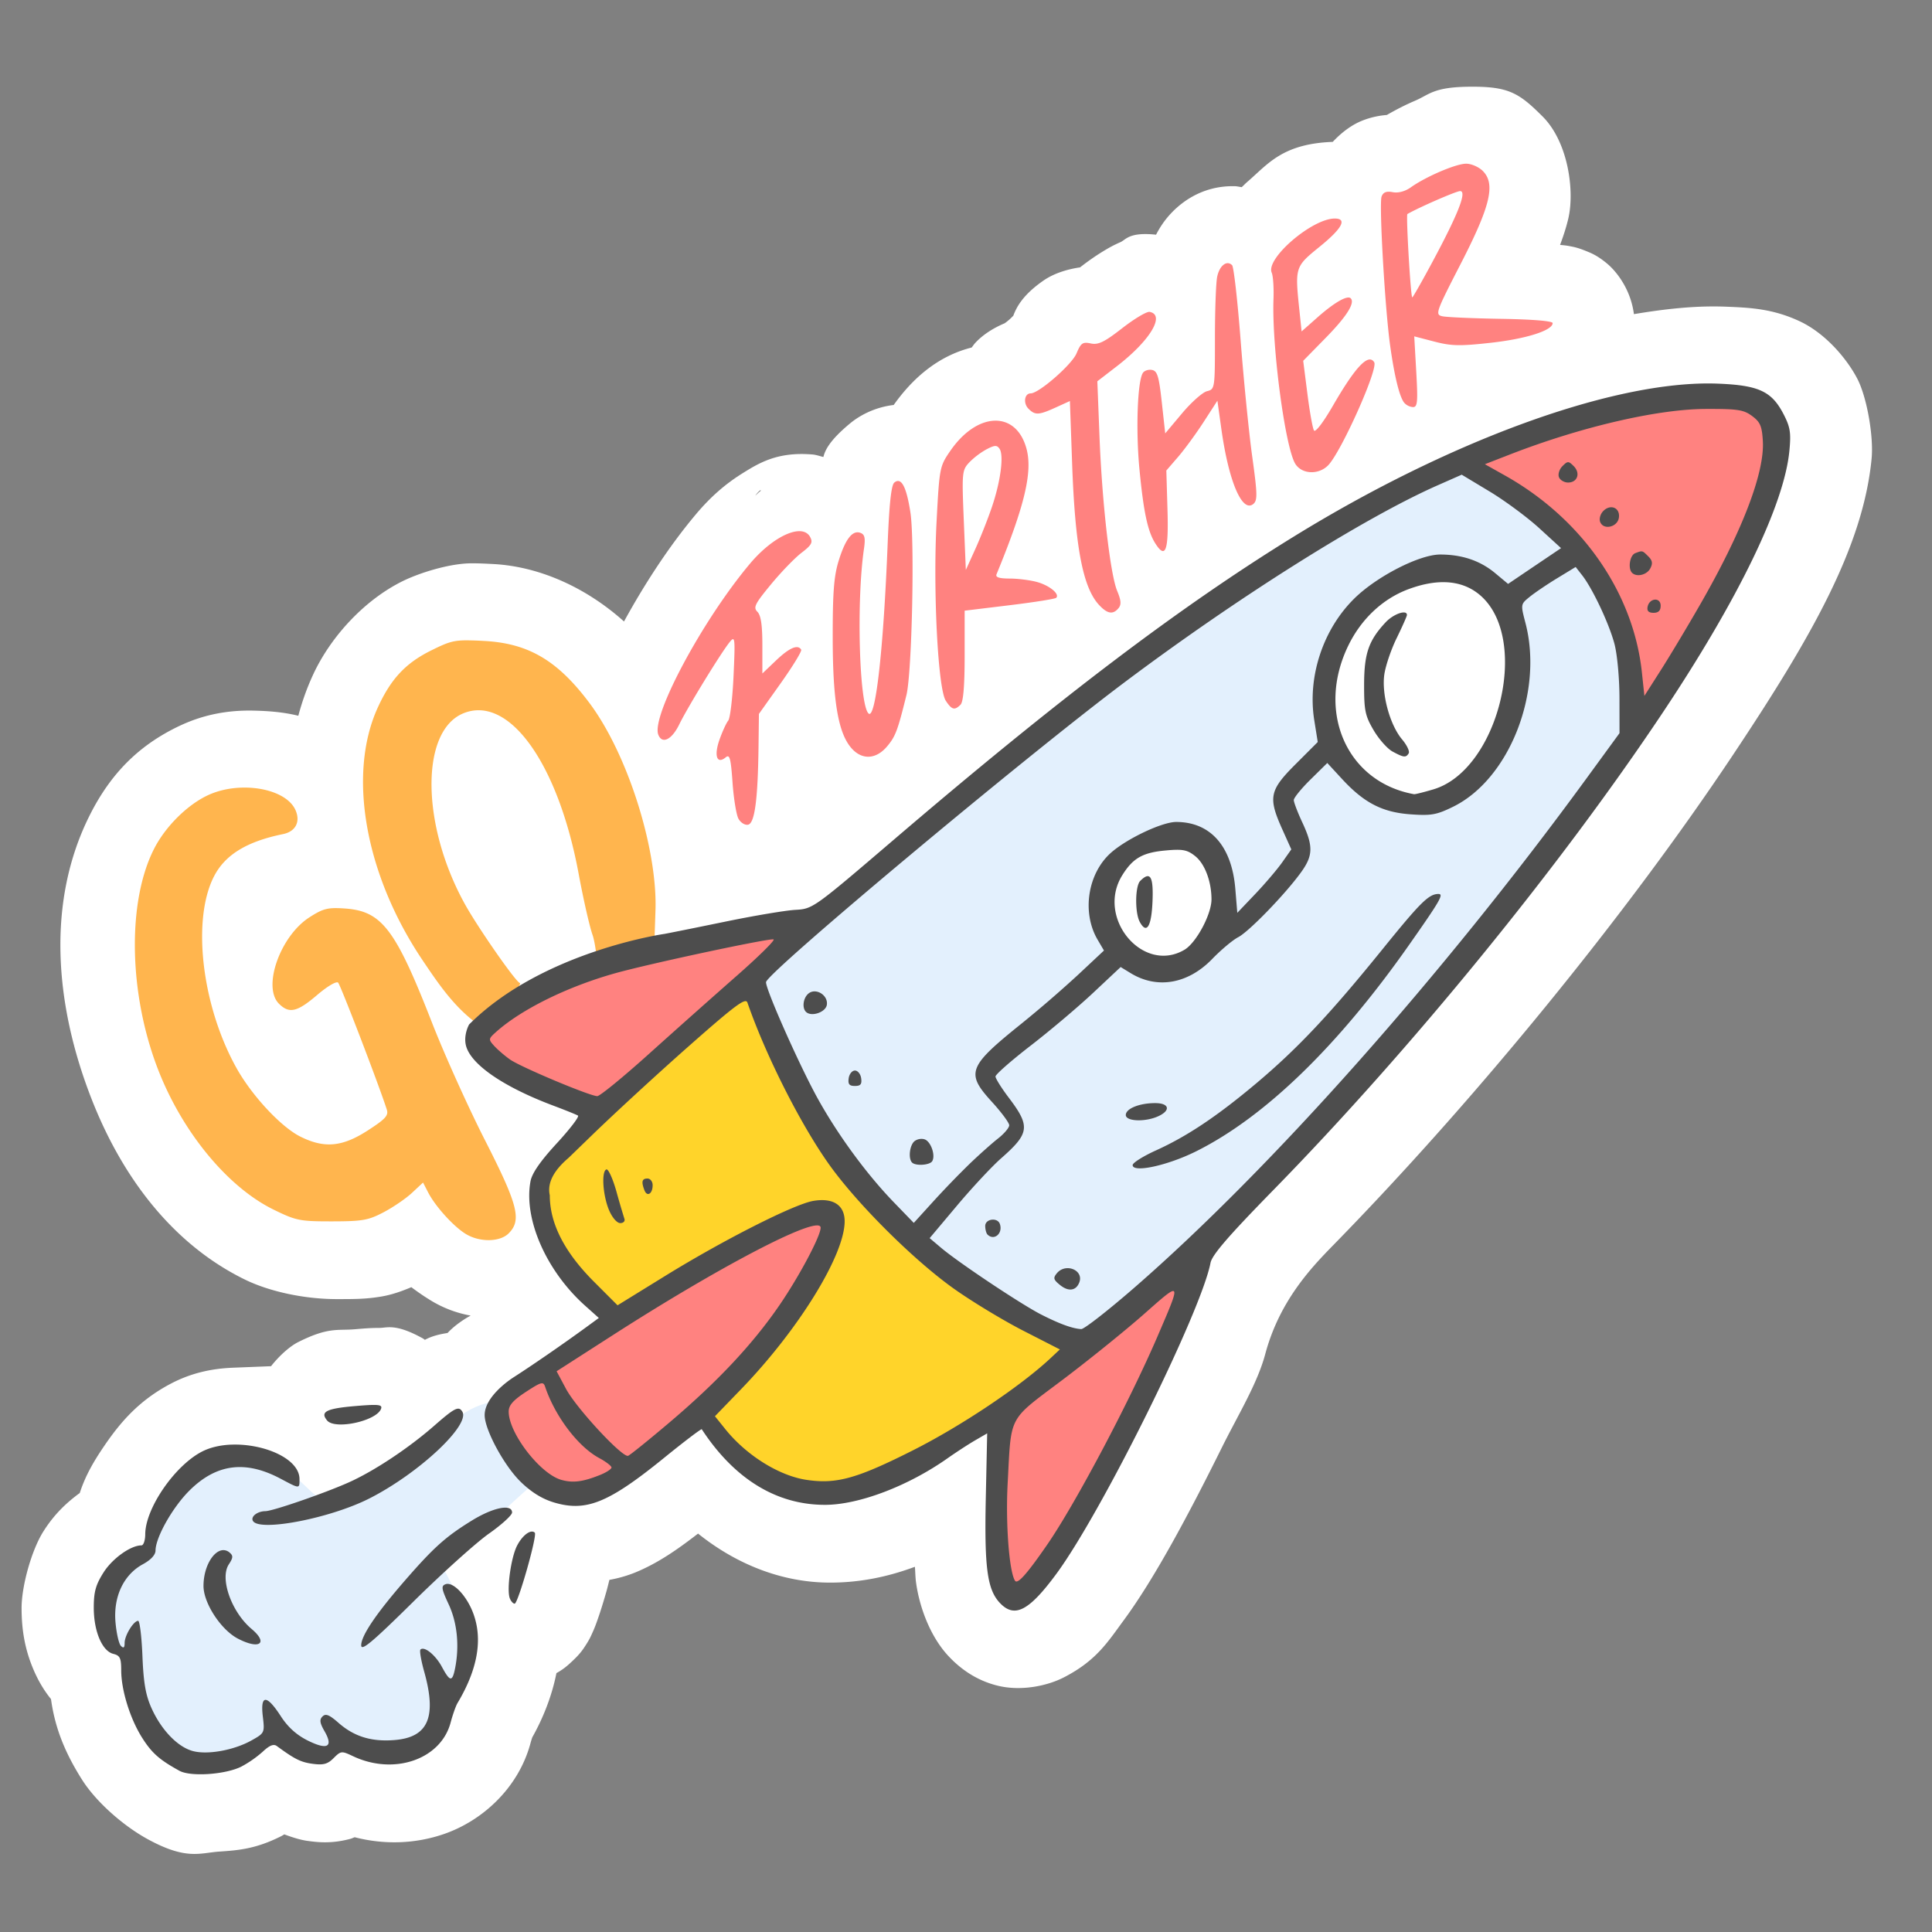 <svg xmlns="http://www.w3.org/2000/svg" version="1.1" xmlns:xlink="http://www.w3.org/1999/xlink" width="512" height="512" x="0" y="0" viewBox="0 0 135.467 135.467" style="enable-background:new 0 0 512 512" xml:space="preserve"><rect x="0" y="0" width="135.467" height="135.467" fill="#808080" stroke="none"/><g><path fill="#ffffff" d="M103.13 6.08c-2.621.01-2.88.543-3.908.982-.667.286-1.318.617-1.981 1a5.882 5.882 0 0 0-1.683.381c-.796.307-1.524.877-2.11 1.505-3.545.132-4.545 1.564-5.995 2.809-.134.115-.257.247-.387.366-.161-.02-.317-.063-.48-.067-2.398-.057-3.992 1.263-4.816 2.294-.298.373-.518.74-.71 1.106-1.91-.202-2.107.355-2.506.528-.46.2-.76.37-1.065.551-.606.36-1.169.754-1.76 1.213-.815.119-1.787.384-2.578.934-1.437 1-1.877 1.855-2.102 2.458-.096.095-.168.172-.284.274-.148.128-.236.191-.317.252-.808.337-1.55.817-2.071 1.384-.097.105-.162.212-.247.318-2.391.601-4.163 2.19-5.466 4.028-1.4.167-2.45.786-3.062 1.294-1.367 1.134-1.748 1.837-1.867 2.354-.251-.062-.514-.154-.743-.174-2.485-.217-3.794.605-5 1.361-1.207.757-2.24 1.691-3.191 2.823-1.92 2.282-3.653 4.976-5.047 7.523-2.6-2.334-5.878-3.862-9.2-4.03-.517-.026-.97-.05-1.488-.049-1.543.002-3.654.67-4.829 1.248-2.65 1.305-5.037 3.86-6.29 6.573-.433.937-.77 1.895-1.03 2.868-1.06-.262-2.132-.338-3.12-.36-1.679-.04-3.413.226-5.174 1.053-2.945 1.384-4.883 3.423-6.303 6.225-3.073 6.064-2.497 13.281.08 19.9 2.144 5.513 5.69 10.23 10.775 12.716 1.697.83 4.136 1.372 6.476 1.37 1.129-.003 1.999.01 3.148-.192.738-.131 1.425-.383 2.043-.645.403.302.827.603 1.357.926a8.087 8.087 0 0 0 2.802 1.066c-.352.19-.645.39-.86.55a5.702 5.702 0 0 0-.764.672c-.688.1-1.204.268-1.583.478-.041-.025-.087-.069-.127-.09-1.942-1.08-2.53-.744-3.064-.746h-.016c-.619 0-1.092.042-1.73.096-1.199.101-1.83-.169-3.959.903-.509.256-1.248.867-1.892 1.685l-2.644.105c-1.373.055-2.854.313-4.396 1.126-2.202 1.161-3.503 2.67-4.639 4.333-.689 1.009-1.318 2.043-1.734 3.326-.95.7-1.786 1.489-2.546 2.688-.829 1.306-1.533 3.825-1.533 5.38 0 1.467.212 2.846.82 4.283.27.639.663 1.39 1.242 2.1.283 2.073 1.017 3.825 2.183 5.662.981 1.546 2.87 3.213 4.582 4.152 2.732 1.498 3.666.972 5.027.88 1.36-.093 2.573-.184 4.367-1.09.082-.042.125-.077.202-.117.58.215 1.143.392 1.63.457.654.088 1.655.222 3.009-.147.103-.028.195-.077.296-.11 2.08.536 4.237.468 6.242-.22 2.686-.92 5.242-3.215 6.088-6.392.03-.116.085-.291.121-.393.782-1.394 1.378-2.921 1.693-4.503.579-.314.946-.683 1.196-.92.505-.479.685-.774.835-1.003.3-.458.388-.677.481-.882.186-.408.283-.686.392-.996.217-.62.42-1.288.616-1.977.073-.26.127-.503.195-.76a9.13 9.13 0 0 0 1.77-.501c1.621-.66 2.989-1.619 4.445-2.744 2.651 2.126 5.853 3.436 9.251 3.438 2.11.002 4.08-.41 5.954-1.11.029.35.03.73.076 1.07.228 1.71.977 3.8 2.275 5.189.707.756 1.827 1.687 3.478 2.084 1.651.397 3.472 0 4.615-.588 2.286-1.175 3.081-2.488 4.214-4.026 2.136-2.899 4.545-7.41 6.84-12.042 1.148-2.317 2.505-4.503 3.068-6.604 1.003-3.745 3.248-6.08 4.777-7.644 9.977-10.2 20.522-23.122 27.989-34.321 5.518-8.278 9.156-14.631 9.75-20.824.148-1.554-.327-4.296-1-5.592-.697-1.346-2.188-3.171-4.061-4.043-1.873-.871-3.45-.946-5.118-1.013a22.864 22.864 0 0 0-.89-.018c-1.784-.002-3.669.215-5.598.54-.23-1.787-1.262-3.033-1.891-3.553-.706-.585-1.14-.74-1.464-.873-.65-.264-.932-.299-1.2-.35-.254-.05-.423-.056-.622-.08.221-.593.421-1.191.573-1.83.46-1.938.003-5.37-1.793-7.167-1.64-1.64-2.37-2.111-5.038-2.094zM53.345 34.376c.007.014-.016.053-.07.094-.136.104-.193.183-.316.282.238-.322.371-.402.386-.376z" opacity="1" data-original="#ffffff"></path><path fill="#ffb54e" d="M32.71 44.899c-.966.001-1.356.156-2.44.69-1.807.889-2.838 1.98-3.762 3.98-2.171 4.699-.92 11.776 3.149 17.801 1.207 1.79 2.482 3.696 4.556 4.906 1.284-.945 2.244-3.269 2.244-3.269l.015-.087-.02.003c-.248-.013-2.922-3.847-3.85-5.52-3.073-5.54-3.137-12.123-.13-13.38 3.2-1.336 6.662 3.472 8.103 11.255.327 1.764.763 3.685.97 4.267.201.569.34 1.935.313 1.978l4.012-1.026.09-2.669c.144-4.253-1.92-10.93-4.655-14.57-2.23-2.966-4.274-4.16-7.39-4.318a24.415 24.415 0 0 0-1.205-.041zM17.306 55.225c-.93-.022-1.905.148-2.74.54-1.453.683-2.982 2.21-3.77 3.767-1.892 3.731-1.768 10.177.295 15.48 1.71 4.394 4.883 8.235 8.102 9.808 1.573.769 1.832.821 4.087.819 2.139-.003 2.544-.074 3.624-.642.669-.351 1.563-.963 1.987-1.36l.772-.72.36.698c.507.98 1.783 2.387 2.637 2.907.972.593 2.391.574 3.005-.04.928-.927.66-1.98-1.65-6.516-1.172-2.3-2.85-6.02-3.727-8.268-2.572-6.586-3.518-7.822-6.126-7.998-1.184-.08-1.502.001-2.47.623-2.046 1.315-3.305 4.882-2.135 6.052.719.719 1.272.594 2.673-.602.726-.62 1.358-.992 1.479-.872.175.176 2.894 7.265 3.413 8.901.132.415-.091.66-1.337 1.464-1.788 1.156-3.041 1.27-4.724.43-1.357-.678-3.399-2.87-4.482-4.815-2.428-4.356-3.136-10.368-1.582-13.415.78-1.528 2.294-2.458 4.854-2.982.883-.181 1.236-.876.862-1.697-.436-.958-1.858-1.526-3.407-1.562z" opacity="1" data-original="#ffb54e"></path><path fill="#ffd42a" d="M52.746 69.048s3.833 9.16 7.081 13.774c3.248 4.612 12.929 10.524 13.708 10.72s3.444-.196-1.104 3.768-10.395 8.38-15.852 7.47c-5.458-.909-10.915-10.459-13.709-12.538-2.793-2.079-6.886-7.991-4.093-10.785s13.969-12.409 13.969-12.409z" paint-order="fill markers stroke" opacity="1" data-original="#ffd42a"></path><path fill="#ff8280" d="M56.29 85.106s-12.174 7.075-16.998 9.923-5.88 4.778-2.756 7.534c3.123 2.757 5.375 2.802 10.52-1.654s10.29-12.22 10.887-13.736.23-2.94-1.653-2.067z" paint-order="fill markers stroke" opacity="1" data-original="#ff8280"></path><path fill="#ff8280" d="M51.776 57.401c-.148-.276-.334-1.418-.413-2.538-.12-1.705-.198-1.991-.478-1.759-.617.512-.835-.106-.437-1.236.203-.574.479-1.177.613-1.339.135-.162.303-1.578.374-3.146.121-2.667.104-2.82-.264-2.37-.605.738-2.959 4.58-3.543 5.781-.524 1.078-1.204 1.41-1.47.718-.502-1.31 3.103-8.034 6.432-11.992 1.652-1.965 3.683-2.863 4.217-1.864.203.378.1.565-.605 1.103-.468.357-1.433 1.355-2.146 2.22-1.13 1.37-1.251 1.615-.949 1.918.247.247.348.923.348 2.336v1.99l.971-.925c.93-.884 1.52-1.135 1.752-.744.059.099-.584 1.153-1.428 2.342l-1.536 2.162-.028 2.285c-.046 3.738-.268 5.395-.737 5.484-.222.042-.525-.15-.673-.426zm7.98-4.882c-.967-1.03-1.362-3.267-1.368-7.747-.005-3.233.083-4.372.418-5.454.476-1.537.971-2.168 1.534-1.952.297.114.349.363.237 1.132-.532 3.65-.333 10.875.318 11.526.493.494 1.05-4.432 1.346-11.914.11-2.774.253-4.097.463-4.27.486-.404.846.257 1.13 2.077.311 1.99.111 11.253-.277 12.822-.617 2.498-.768 2.898-1.355 3.595-.754.896-1.71.968-2.446.185zm6.559-3.388c-.547-.835-.9-7.705-.645-12.55.2-3.795.217-3.883.963-4.967 1.9-2.76 4.619-2.836 5.343-.148.438 1.63-.13 4.006-2.101 8.799-.088.213.18.3.923.302.576 0 1.442.11 1.923.244.875.243 1.601.844 1.338 1.107-.077.077-1.553.31-3.28.52l-3.14.381v3.152c0 2.132-.094 3.246-.289 3.441-.415.415-.614.361-1.035-.28zm3.25-13.625c.599-1.776.832-3.583.521-4.039-.183-.268-.337-.262-.913.038a5.362 5.362 0 0 0-1.216.924c-.501.541-.517.702-.379 4.05l.144 3.485.667-1.473c.367-.81.896-2.153 1.176-2.985zm7.507 6.922c-1.146-1.223-1.689-4.069-1.898-9.949l-.155-4.359-.986.448c-1.206.547-1.45.559-1.92.09-.382-.383-.282-1.075.157-1.075.574 0 2.886-2.018 3.215-2.806.304-.728.43-.816.999-.695.527.112.947-.092 2.206-1.072.856-.666 1.72-1.18 1.92-1.141 1.116.215.03 2.015-2.301 3.813l-1.366 1.053.15 3.85c.184 4.71.754 9.687 1.244 10.858.273.655.296.953.092 1.2-.388.466-.776.405-1.357-.215zm3.944-4.312c-.541-.845-.833-2.205-1.123-5.244-.258-2.701-.138-6.11.237-6.715.103-.167.391-.265.64-.218.38.072.49.43.692 2.267l.24 2.182 1.183-1.408c.65-.774 1.435-1.471 1.743-1.549.555-.139.56-.173.56-3.69 0-1.953.07-3.898.155-4.322.158-.793.677-1.2 1.049-.823.115.117.385 2.501.6 5.3.215 2.797.58 6.451.811 8.12.365 2.626.375 3.073.078 3.32-.78.647-1.727-1.57-2.24-5.238l-.28-2.002-.961 1.486c-.529.818-1.334 1.92-1.79 2.449l-.83.961.081 2.743c.086 2.886-.13 3.496-.845 2.381zm9.822-5.57c-.715-1.092-1.671-8.255-1.544-11.574.03-.793-.026-1.628-.125-1.854-.431-.992 2.835-3.795 4.421-3.795.893 0 .52.696-1.064 1.98-1.727 1.402-1.733 1.422-1.414 4.466l.153 1.47 1.109-.982c1.178-1.043 2.101-1.574 2.333-1.342.322.322-.28 1.275-1.76 2.783l-1.57 1.601.294 2.306c.16 1.268.369 2.428.462 2.578.098.16.653-.566 1.333-1.743 1.581-2.736 2.488-3.688 2.891-3.037.29.47-2.336 6.33-3.242 7.236-.666.665-1.81.619-2.277-.093zm7.626-4.302c-.334-.406-.69-1.856-.992-4.026-.366-2.642-.785-9.953-.597-10.441.115-.3.34-.387.783-.302.387.074.866-.054 1.267-.34 1.057-.753 3.165-1.654 3.873-1.657.364-.002.89.227 1.17.507.91.91.543 2.451-1.55 6.521-1.743 3.388-1.8 3.55-1.292 3.668.291.068 2.153.15 4.136.182 2.205.036 3.606.152 3.606.299 0 .512-1.843 1.1-4.309 1.376-2.193.245-2.785.233-3.986-.08l-1.41-.367.141 2.48c.12 2.127.088 2.48-.227 2.48a.91.91 0 0 1-.613-.3zm2.01-9.945c1.784-3.324 2.397-4.9 1.907-4.9-.265 0-2.835 1.118-3.697 1.608-.108.061.23 5.845.341 5.845.044 0 .697-1.149 1.45-2.553z" opacity="1" data-original="#ff8280"></path><g stroke-linecap="round" stroke-linejoin="round" stroke-width="45.354" paint-order="fill markers stroke"><path fill="#ff8280" d="M55.968 64.847s-11.117 1.792-16.492 3.675c-5.375 1.884-7.81 4.089-4.594 5.926 3.216 1.838 7.35 3.675 7.35 3.675zM83.026 88.781l-12.77 10.796s-1.012 8.82.091 10.842 2.113.827 4.364-2.251 8.775-16.217 8.315-19.387zM102.964 32.551s5.191 3.17 7.672 5.927c2.48 2.756 4.18 8.774 4.089 10.474-.092 1.7-.322 2.435-.322 2.435s10.52-14.93 9.877-19.525-2.848-4.318-6.845-3.72c-3.997.596-11.76 2.388-14.471 4.41z" opacity="1" data-original="#ff8280"></path><path fill="#e3f0fd" d="M102.964 32.551s-10.133 3.234-22.607 12.914-27.611 23.583-27.611 23.583 1.494 5.588 5.847 11.825 12.279 10.98 12.928 11.629c.65.65 4.418 1.884 4.418 1.884s10.98-9.226 22.154-21.83c11.175-12.603 16.047-20.4 16.047-20.4s2.206-12.443-11.176-19.605z" opacity="1" data-original="#e3f0fd"></path><path fill="#ffffff" d="M82.598 58.978c-2.5-.13-6.114 1.373-5.067 5.1 1.046 3.728 3.476 4.288 6.01 3.216 2.533-1.072 2.533-5.035 1.461-6.53-1.072-1.493-2.404-1.786-2.404-1.786zM93.74 45.01s-2.176 6.042.553 8.933 6.886 3.346 9.94-.52c3.053-3.865 2.76-10.394 1.104-11.564-1.656-1.17-7.276-3.995-11.597 3.151z" opacity="1" data-original="#ffffff"></path><path fill="#e3f0fd" d="M35.074 98.317s-1.592-.358-4.028 1.949c-2.436 2.306-7.211 5.132-8.38 4.872s-2.534-3.508-6.465-2.923c-3.93.584-5.555 5.23-5.555 5.23s.065 1.072-.812 1.591c-.877.52-3.183 2.274-2.696 4.645.487 2.372 2.014 2.21 2.014 2.21s-.357 5.49 2.599 6.886c2.956 1.397 7.276-1.072 7.276-1.072s2.729 1.364 3.703 1.234c.975-.13 1.072-.747 1.072-.747s3.768 1.332 5.88.065c2.111-1.267 3.02-6.724 3.15-7.796.13-1.072-1.818-4.645-1.818-4.645l6.302-5.717s-2.892-3.249-2.242-5.782z" opacity="1" data-original="#e3f0fd"></path></g><path fill="#4d4d4d" d="M119.794 26.887c-7.136-.009-18.314 4.105-29.059 10.726-8.031 4.95-16.44 11.322-28.115 21.308-5.583 4.775-5.629 4.807-6.852 4.876-.678.038-2.854.403-4.838.811-1.983.408-3.933.801-4.333.874 0 0-8.572 1.22-13.706 6.354-.24.462-.326.997-.23 1.429.291 1.33 2.58 2.92 6.11 4.25.86.323 1.65.642 1.756.708.107.066-.563.942-1.49 1.948-1.146 1.244-1.733 2.09-1.838 2.65-.497 2.649 1.099 6.29 3.826 8.73l.963.862-.818.598c-1.692 1.238-3.943 2.784-5.155 3.559-.477.305-2.032 1.44-2.032 2.654 0 1.023 1.364 3.55 2.53 4.683.751.73 1.51 1.198 2.344 1.446 2.247.667 3.813.03 7.714-3.137 1.417-1.15 2.602-2.05 2.635-2 2.282 3.485 5.234 5.298 8.63 5.3 2.371.003 5.83-1.31 8.6-3.262.596-.42 1.465-.985 1.932-1.257l.85-.493-.097 4.527c-.105 4.882.099 6.412.98 7.356 1.03 1.1 2.044.58 3.976-2.043 3.178-4.314 10.147-18.378 10.8-21.793.104-.55 1.253-1.882 4.374-5.073 9.707-9.923 20.13-22.704 27.353-33.537 5.307-7.96 8.503-14.57 8.863-18.331.122-1.278.06-1.663-.414-2.579-.826-1.592-1.737-2.016-4.581-2.13a17.345 17.345 0 0 0-.678-.014zm-.187 1.787c2.24-.008 2.652.055 3.246.496.57.424.692.706.753 1.757.13 2.218-1.437 6.308-4.385 11.44-.888 1.548-2.134 3.627-2.768 4.621l-1.152 1.806-.176-1.65c-.594-5.585-4.198-10.77-9.594-13.8l-1.415-.794 1.775-.69c4.976-1.932 10.325-3.174 13.716-3.186zm-9.657 3.735c-.106 0-.211.09-.393.273-.217.216-.329.564-.249.773.08.208.37.379.642.379.66 0 .885-.66.394-1.152-.183-.183-.288-.273-.394-.273zm-7.458.875 1.953 1.176c1.074.647 2.641 1.806 3.483 2.575l1.53 1.399-1.858 1.253-1.857 1.255-.9-.75c-1.052-.878-2.324-1.31-3.863-1.31-1.448 0-4.431 1.527-6.008 3.074-2.208 2.168-3.306 5.495-2.819 8.545l.244 1.527-1.56 1.561c-1.829 1.828-1.93 2.323-.928 4.556l.634 1.412-.634.902c-.349.496-1.201 1.496-1.893 2.224l-1.26 1.322-.139-1.683c-.248-2.996-1.746-4.688-4.149-4.688-.976 0-3.425 1.154-4.553 2.144-1.65 1.448-2.078 4.198-.953 6.113l.445.758-1.797 1.683a85.021 85.021 0 0 1-3.983 3.44c-3.769 3.03-3.93 3.46-2.065 5.501.66.724 1.202 1.456 1.202 1.628 0 .172-.352.589-.782.926s-1.324 1.134-1.988 1.771a65.626 65.626 0 0 0-2.564 2.654l-1.358 1.495-1.387-1.434c-1.923-1.988-3.933-4.73-5.36-7.309-1.27-2.298-3.641-7.638-3.613-8.138.035-.64 17.982-15.652 25.106-21C86.79 41.88 95.643 36.31 100.8 34.031zm10.526 2.285c-.189-.013-.404.065-.595.257-.21.21-.308.55-.223.771.228.594 1.218.368 1.313-.3.061-.43-.18-.707-.495-.728zm2.042 3.093c-.094.006-.212.053-.403.126-.378.145-.525 1.07-.22 1.377.32.319 1.031.15 1.274-.304.187-.35.156-.557-.13-.842-.268-.269-.363-.368-.52-.357zm-4.579 1.093.458.585c.733.939 1.884 3.383 2.262 4.804.196.737.348 2.395.352 3.787l.003 2.476-2.316 3.174c-10.069 13.797-22.142 27.395-31.7 35.704-1.852 1.61-3.529 2.917-3.727 2.907-.607-.032-1.505-.358-2.797-1.014-1.387-.704-5.793-3.64-7.025-4.682l-.806-.681 1.924-2.288c1.058-1.258 2.448-2.748 3.09-3.312 1.998-1.755 2.058-2.238.532-4.25-.51-.674-.929-1.342-.929-1.485 0-.143 1.11-1.116 2.465-2.163 1.355-1.046 3.33-2.714 4.387-3.707l1.923-1.804.703.429c1.859 1.135 4.018.76 5.718-.995.622-.643 1.442-1.33 1.82-1.525.754-.39 3.29-3.007 4.402-4.543.854-1.178.872-1.836.097-3.502-.33-.707-.599-1.414-.599-1.571 0-.158.528-.807 1.174-1.443l1.175-1.157 1.035 1.123c1.542 1.672 2.827 2.335 4.8 2.476 1.451.104 1.823.038 2.976-.526 3.948-1.931 6.353-8.031 5.084-12.889-.343-1.314-.343-1.315.3-1.837.355-.288 1.224-.876 1.932-1.307zm-9.143 1.067c1.005.03 1.866.37 2.565 1.021 3.381 3.149 1.115 12.165-3.394 13.504-.673.2-1.286.353-1.36.34-4.721-.85-6.888-5.792-4.588-10.463.907-1.843 2.403-3.24 4.178-3.905.949-.355 1.818-.52 2.6-.497zm14.69 1.223c-.214.019-.443.193-.503.506-.056.289.074.418.418.418s.498-.154.498-.498c0-.308-.199-.445-.413-.426zm-17.612.898c-.315.005-.877.283-1.255.687-1.196 1.279-1.51 2.191-1.513 4.388-.003 1.804.076 2.177.667 3.182.368.626.963 1.298 1.322 1.493.79.428.941.445 1.137.128.084-.135-.125-.575-.464-.977-.848-1.008-1.435-3.135-1.249-4.524.082-.608.473-1.768.87-2.577.396-.81.72-1.54.72-1.623 0-.125-.092-.18-.235-.177zM82.492 59.586c.61-.007.892.11 1.306.438.679.538 1.145 1.771 1.149 3.032.002 1.052-1.068 3.05-1.893 3.538-2.91 1.719-6.216-2.225-4.37-5.213.75-1.213 1.439-1.606 3.07-1.75.294-.027.534-.043.738-.045zm-2.016 1.848c-.133 0-.307.114-.528.335-.358.358-.38 2.22-.033 2.867.48.897.823.348.896-1.432.05-1.212-.043-1.77-.335-1.77zm20.384 1.249c-.672 0-1.252.573-3.932 3.886-3.677 4.545-5.947 6.956-8.84 9.39-2.748 2.31-4.852 3.717-7.047 4.71-.892.405-1.622.865-1.622 1.024 0 .563 2.45.031 4.447-.964 4.807-2.396 9.939-7.364 14.897-14.421 2.224-3.166 2.49-3.625 2.097-3.625zm-46.62 3.186c.13.043-1.05 1.206-2.619 2.584a804.444 804.444 0 0 0-6.137 5.46c-1.805 1.624-3.428 2.95-3.606 2.946-.544-.014-5.39-2.05-6.124-2.574-.38-.27-.88-.701-1.11-.957-.403-.445-.397-.486.12-.952 1.773-1.595 5.014-3.195 8.381-4.137 2.409-.674 10.804-2.467 11.095-2.37zm2.877 3.645a.663.663 0 0 0-.432.153c-.366.304-.46.994-.174 1.28.374.375 1.39.031 1.466-.495.072-.51-.401-.937-.86-.938zm-4.855.685c.077-.004.121.033.145.1 1.273 3.672 3.684 8.458 5.688 11.294 1.959 2.773 5.972 6.772 8.823 8.791 1.256.89 3.434 2.207 4.84 2.927l2.557 1.308-.634.595c-2.096 1.97-6.267 4.765-9.668 6.48-3.936 1.985-5.363 2.382-7.452 2.072-1.931-.286-4.226-1.718-5.708-3.563l-.723-.9 1.843-1.906c4.023-4.163 7.252-9.398 7.252-11.76 0-1.14-.807-1.667-2.195-1.433-1.347.228-6.284 2.728-10.395 5.264l-3.334 2.057-1.651-1.652c-2.07-2.07-3.1-4.083-3.1-6.061-.196-.877.293-1.753 1.322-2.63l1.628-1.577c1.622-1.572 4.706-4.408 6.853-6.3 2.617-2.31 3.575-3.088 3.91-3.106zm7.684 4.865c-.199 0-.396.243-.438.54-.059.417.042.541.438.541.395 0 .496-.124.437-.54-.042-.298-.239-.541-.437-.541zm21.05 2.283c-1.107 0-2.058.387-2.058.836 0 .45 1.362.502 2.272.087.898-.409.78-.923-.213-.923zm-16.329 2.51a.816.816 0 0 0-.545.16c-.343.285-.449 1.218-.17 1.498.253.252 1.238.186 1.411-.094.245-.397-.081-1.36-.517-1.527a.608.608 0 0 0-.179-.037zm-22.12 2.141a.05.05 0 0 0-.028 0c-.363.128-.25 1.834.189 2.862.224.524.552.901.784.901.219 0 .35-.135.291-.3a61.92 61.92 0 0 1-.564-1.925c-.236-.837-.527-1.498-.673-1.538zm2.854.638c-.388 0-.445.22-.215.82.188.49.576.252.576-.353 0-.257-.163-.467-.361-.467zm24.308 2.886c-.292-.038-.628.125-.628.44 0 .242.072.513.16.601.463.463 1.097-.08.867-.742-.063-.18-.223-.275-.399-.299zm-12.476.403c.202-.013.308.038.308.16 0 .584-1.495 3.398-2.877 5.416-1.871 2.733-4.338 5.367-7.682 8.204-1.48 1.256-2.804 2.323-2.941 2.372-.402.141-3.627-3.336-4.352-4.691l-.661-1.237 3.969-2.549c6.763-4.343 12.826-7.583 14.236-7.675zm17.578 2.997a.966.966 0 0 0-.704.353c-.276.332-.244.452.223.83.59.478 1.121.405 1.348-.186.227-.591-.31-1.025-.867-.997zm7.444 1.602c.285 0-.137.958-1.089 3.171-1.998 4.641-5.78 11.779-7.755 14.637-1.43 2.068-2.07 2.782-2.244 2.5-.409-.661-.662-4.023-.513-6.8.263-4.9-.02-4.362 3.836-7.27 1.851-1.396 4.431-3.48 5.734-4.63 1.16-1.026 1.81-1.608 2.031-1.608zm-44.23 6.472c.1.012.15.096.198.24.702 2.08 2.309 4.2 3.788 4.997.476.257.866.555.866.664 0 .11-.352.34-.781.515-1.217.492-1.92.583-2.736.353-1.492-.42-3.702-3.293-3.691-4.797.003-.435.313-.787 1.207-1.372.674-.44.982-.62 1.149-.6zM26.222 98.51c-.277 0-.686.026-1.272.076-2.075.175-2.523.4-2.014 1.014.562.676 3.507.027 3.788-.835.058-.176-.04-.254-.502-.255zm5.914.263c-.261-.006-.702.33-1.686 1.192-1.804 1.58-4.227 3.187-6 3.979-1.708.763-5.321 2.01-5.839 2.015-.572.005-1.058.39-.873.69.473.766 5.403-.186 8.144-1.572 3.466-1.753 7.114-5.16 6.533-6.101-.079-.127-.16-.2-.279-.203zm-15.922 2.521c-.756.03-1.484.189-2.082.504-1.911 1.008-3.942 3.981-3.948 5.78-.002.43-.121.78-.267.78-.75 0-2.033.916-2.653 1.893-.553.873-.689 1.36-.689 2.474 0 1.66.586 3.043 1.371 3.24.467.117.553.295.553 1.151 0 1.395.625 3.406 1.476 4.746.674 1.061 1.211 1.535 2.61 2.303.786.43 3.23.264 4.339-.296a7.774 7.774 0 0 0 1.5-1.046c.477-.446.762-.56.988-.394 1.262.926 1.679 1.133 2.512 1.245.756.101 1.048.022 1.47-.401.507-.507.56-.512 1.351-.137 2.875 1.364 6.16.237 6.85-2.35.147-.554.365-1.17.483-1.369 1.424-2.382 1.789-4.502 1.09-6.334-.47-1.228-1.41-2.2-1.932-2-.314.12-.281.324.226 1.413.598 1.285.76 2.916.446 4.487-.193.965-.356.946-.923-.107-.453-.84-1.241-1.475-1.505-1.211-.073.073.045.765.261 1.538.896 3.192.288 4.608-2.062 4.803-1.626.135-2.843-.237-3.947-1.207-.645-.567-.898-.667-1.12-.445-.222.221-.19.455.143 1.035.636 1.108.204 1.342-1.19.646-.778-.39-1.382-.937-1.878-1.703-.988-1.526-1.442-1.523-1.26.012.136 1.153.127 1.173-.784 1.685-1.24.696-3.101 1.032-4.138.745-1.056-.291-2.194-1.476-2.878-2.996-.414-.918-.564-1.782-.64-3.666-.055-1.355-.19-2.464-.3-2.464-.319 0-.948 1.025-.948 1.544 0 .342-.073.402-.26.215-.144-.143-.316-.896-.382-1.671-.153-1.788.574-3.324 1.919-4.055.562-.305.886-.656.889-.961.006-.92 1.186-3.014 2.361-4.19 1.895-1.894 3.934-2.163 6.413-.845 1.35.717 1.321.716 1.321.028 0-1.446-2.518-2.509-4.786-2.418zm19.194 4.42c-.518.005-1.385.325-2.321.902-1.822 1.122-2.656 1.867-4.643 4.147-2.06 2.364-3.117 3.925-3.117 4.6 0 .436.75-.19 3.667-3.069 2.016-1.99 4.396-4.131 5.288-4.76.893-.627 1.623-1.293 1.623-1.48 0-.234-.186-.344-.497-.34zm1.91 1.676c-.3-.015-.75.383-1.06.983-.43.83-.743 3.094-.512 3.696.08.207.233.377.34.377.239 0 1.599-4.791 1.413-4.977a.267.267 0 0 0-.18-.079zm-21.683 1.302c-.678.032-1.366 1.17-1.366 2.512 0 1.196 1.214 3.062 2.4 3.686 1.52.8 2.178.342.97-.674-1.413-1.189-2.243-3.538-1.597-4.523.309-.472.318-.614.051-.836a.657.657 0 0 0-.458-.165z" opacity="1" data-original="#4d4d4d"></path></g></svg>